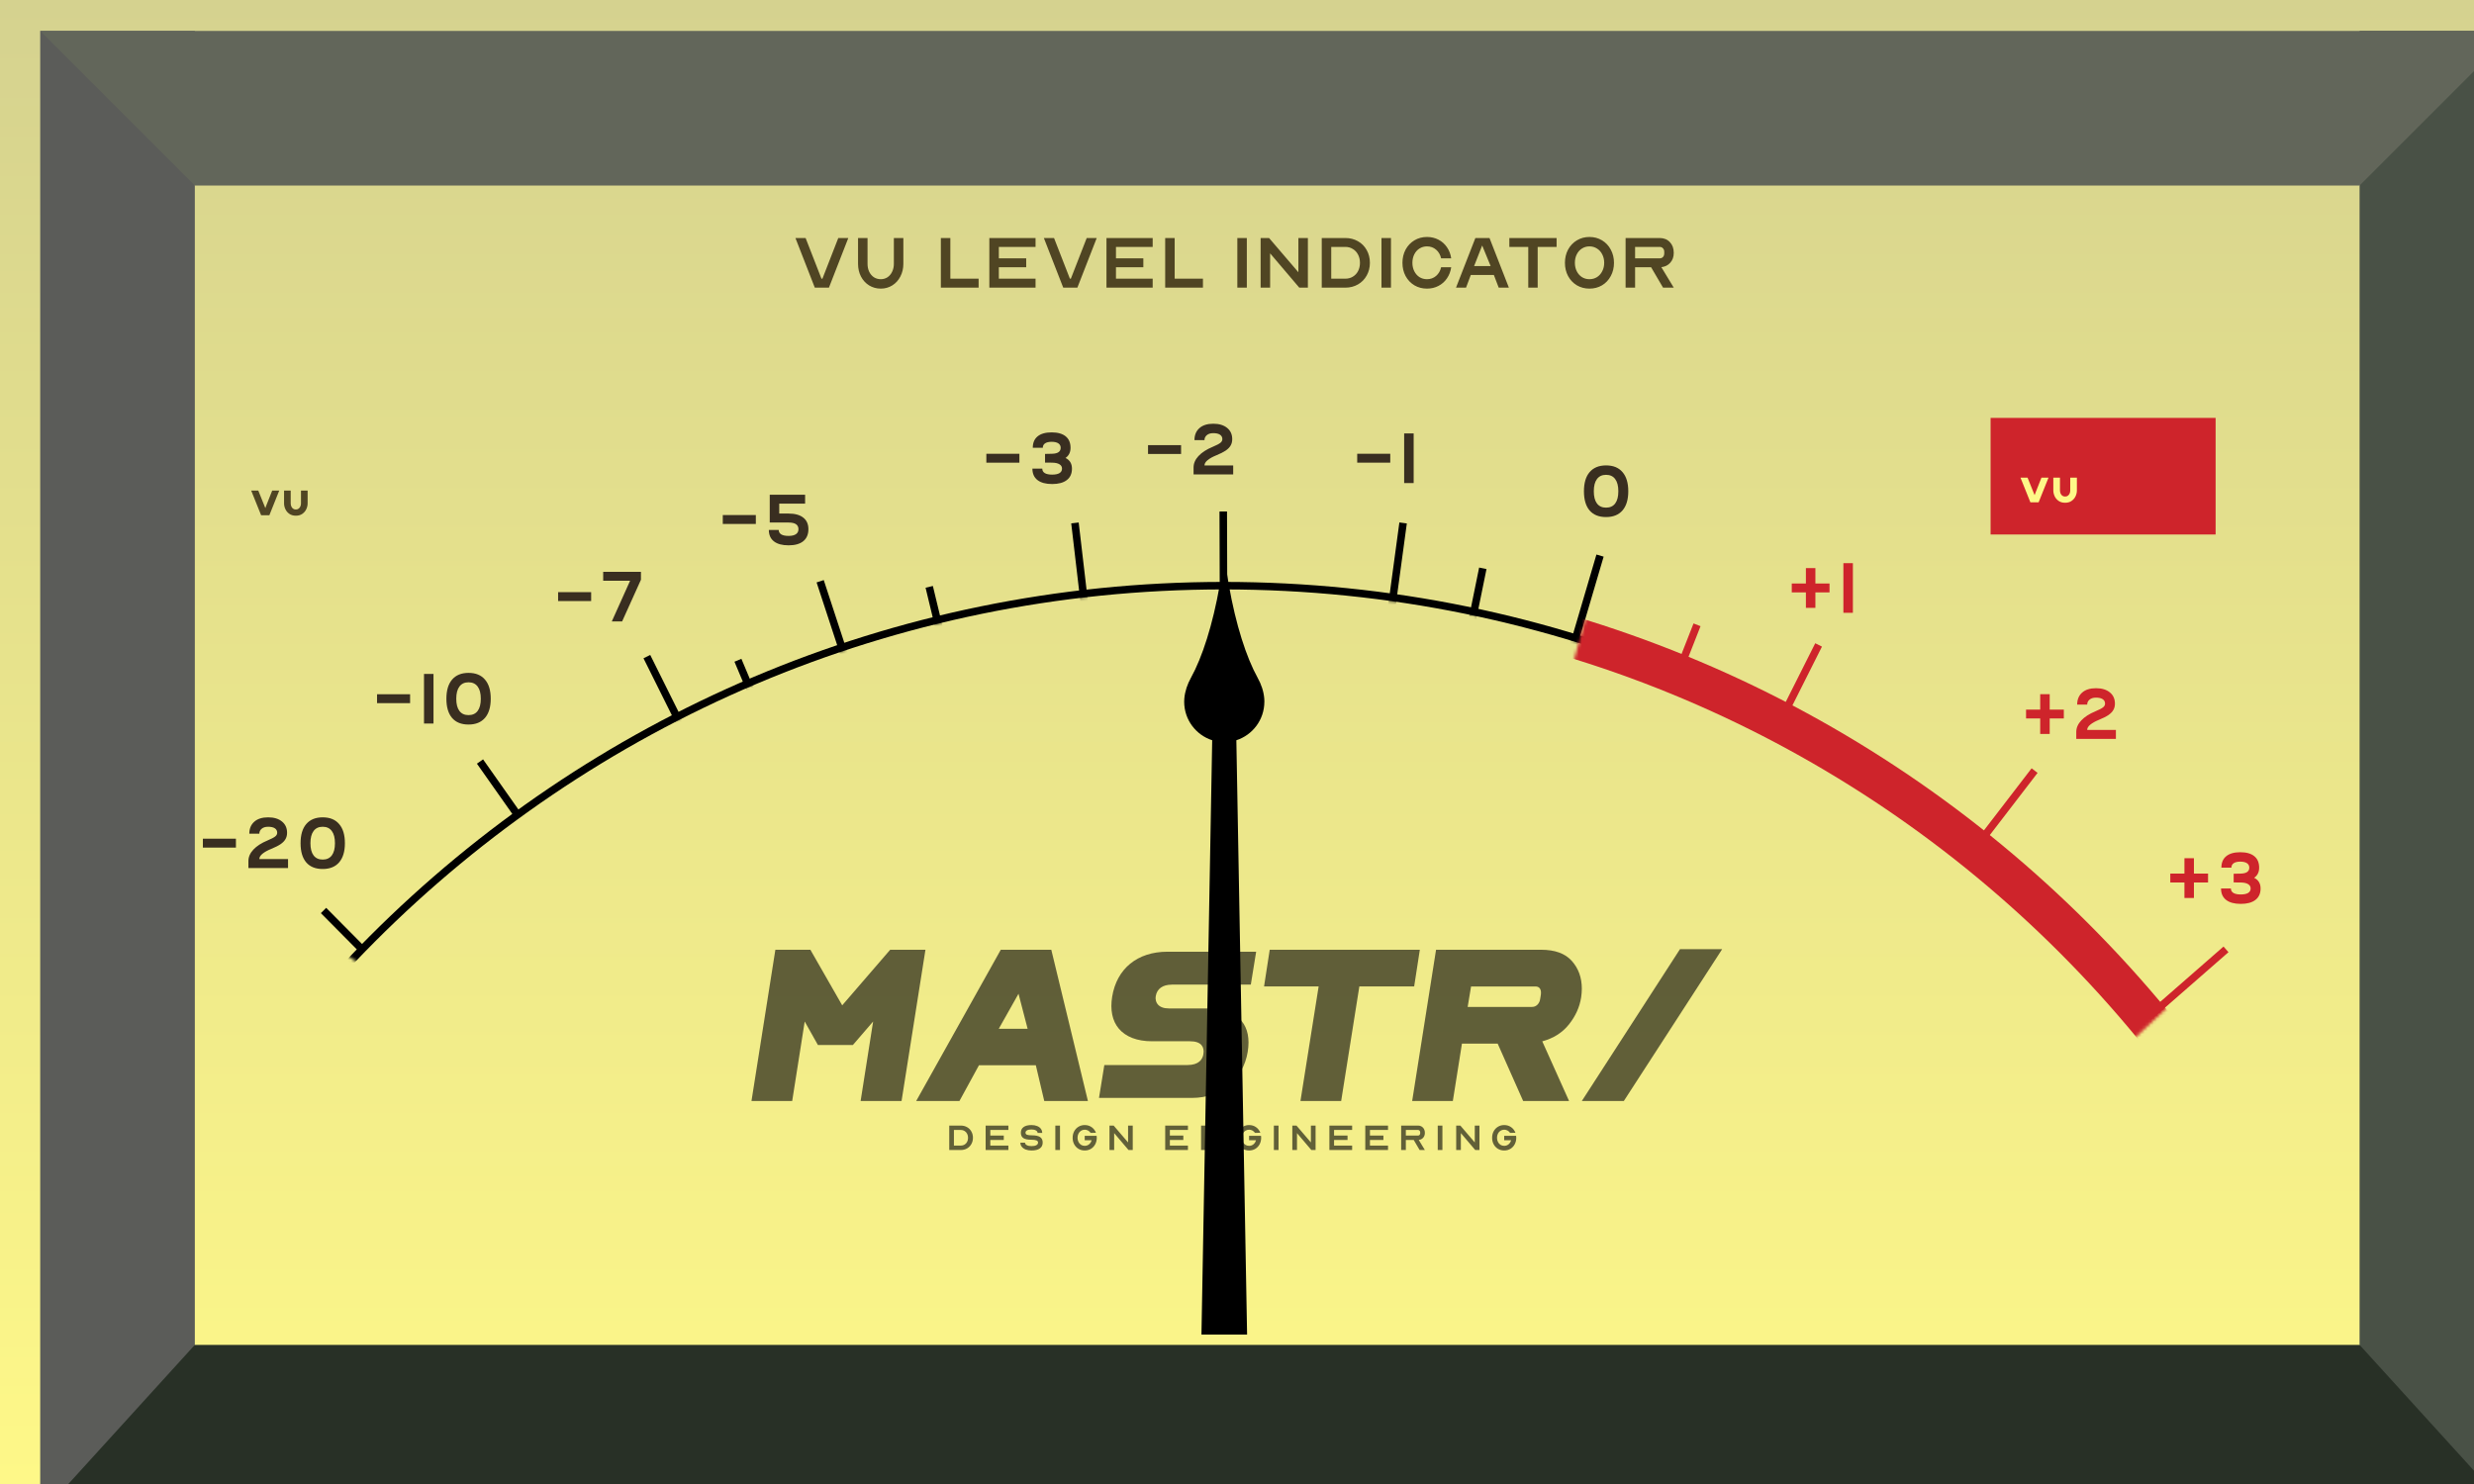 <svg width="800" height="480" viewBox="0 0 800 480" fill="none" xmlns="http://www.w3.org/2000/svg">
<g clip-path="url(#clip0_4_245)">
<rect width="800" height="480" fill="url(#paint0_linear_4_245)"/>
<path d="M265.629 90.138H265.944L271.07 76.985H274.31L268.047 93.04H263.477L257.215 76.985H260.503L265.629 90.138ZM292.112 76.985V85.327C292.112 86.842 291.79 88.212 291.145 89.437C290.516 90.662 289.646 91.621 288.534 92.315C287.421 93.008 286.18 93.354 284.81 93.354C283.424 93.354 282.166 93.008 281.038 92.315C279.926 91.621 279.047 90.662 278.402 89.437C277.774 88.212 277.459 86.842 277.459 85.327V76.985H280.53V85.327C280.53 86.278 280.707 87.132 281.062 87.89C281.433 88.647 281.941 89.244 282.585 89.679C283.246 90.098 283.988 90.308 284.81 90.308C285.616 90.308 286.341 90.098 286.986 89.679C287.631 89.244 288.131 88.647 288.485 87.89C288.856 87.132 289.041 86.278 289.041 85.327V76.985H292.112ZM307.308 90.138H316.448V93.04H304.237V76.985H307.308V90.138ZM322.987 83.561H331.837V86.439H322.987V90.138H334.859V93.04H319.916V76.985H334.859V79.862H322.987V83.561ZM345.962 90.138H346.276L351.402 76.985H354.642L348.38 93.04H343.81L337.547 76.985H340.835L345.962 90.138ZM360.862 83.561H369.712V86.439H360.862V90.138H372.735V93.04H357.792V76.985H372.735V79.862H360.862V83.561ZM379.848 90.138H388.988V93.04H376.777V76.985H379.848V90.138ZM400.107 76.985H403.177V93.04H400.107V76.985ZM410.71 81.942V93.04H407.639V76.985H410.372L419.85 88.059V76.985H422.921V93.04H420.14L410.71 81.942ZM427.404 76.985H435.044C436.544 76.985 437.898 77.331 439.107 78.024C440.316 78.701 441.259 79.652 441.936 80.878C442.629 82.103 442.975 83.481 442.975 85.012C442.975 86.528 442.629 87.898 441.936 89.123C441.259 90.348 440.316 91.307 439.107 92C437.898 92.694 436.544 93.04 435.044 93.04H427.404V76.985ZM435.044 90.138C435.947 90.138 436.753 89.921 437.462 89.486C438.188 89.05 438.752 88.446 439.155 87.672C439.558 86.882 439.76 85.996 439.76 85.012C439.76 84.029 439.558 83.15 439.155 82.377C438.752 81.587 438.188 80.974 437.462 80.539C436.753 80.088 435.947 79.862 435.044 79.862H430.474V90.138H435.044ZM446.719 76.985H449.79V93.04H446.719V76.985ZM466.003 83.561C465.745 82.401 465.205 81.466 464.383 80.757C463.561 80.047 462.578 79.693 461.433 79.693C460.531 79.693 459.717 79.927 458.991 80.394C458.282 80.845 457.726 81.474 457.323 82.28C456.92 83.086 456.718 83.997 456.718 85.012C456.718 86.012 456.92 86.915 457.323 87.721C457.726 88.526 458.282 89.163 458.991 89.631C459.717 90.082 460.531 90.308 461.433 90.308C462.578 90.308 463.561 89.953 464.383 89.244C465.205 88.535 465.745 87.6 466.003 86.439H469.268C469.074 87.793 468.615 88.994 467.889 90.042C467.18 91.09 466.261 91.904 465.133 92.484C464.021 93.064 462.787 93.354 461.433 93.354C459.934 93.354 458.58 93 457.371 92.29C456.162 91.565 455.211 90.566 454.518 89.292C453.841 88.019 453.502 86.592 453.502 85.012C453.502 83.433 453.841 82.006 454.518 80.733C455.211 79.459 456.162 78.46 457.371 77.734C458.58 77.009 459.934 76.646 461.433 76.646C462.787 76.646 464.021 76.936 465.133 77.516C466.261 78.097 467.18 78.911 467.889 79.959C468.615 81.007 469.074 82.207 469.268 83.561H466.003ZM484.627 93.04L483.055 88.93H475.608L474.06 93.04H470.82L477.083 76.985H481.653L487.916 93.04H484.627ZM482.016 86.052L479.283 79.403L476.672 86.052H482.016ZM503.347 76.985V79.862H497.229V93.04H494.182V79.862H488.065V76.985H503.347ZM513.973 93.354C512.474 93.354 511.12 93 509.911 92.29C508.702 91.565 507.751 90.566 507.057 89.292C506.38 88.019 506.042 86.592 506.042 85.012C506.042 83.433 506.38 82.006 507.057 80.733C507.751 79.459 508.702 78.46 509.911 77.734C511.12 77.009 512.474 76.646 513.973 76.646C515.472 76.646 516.826 77.009 518.035 77.734C519.244 78.46 520.187 79.459 520.864 80.733C521.557 82.006 521.904 83.433 521.904 85.012C521.904 86.592 521.557 88.019 520.864 89.292C520.187 90.566 519.244 91.565 518.035 92.29C516.826 93 515.472 93.354 513.973 93.354ZM509.258 85.012C509.258 86.012 509.459 86.915 509.862 87.721C510.265 88.526 510.821 89.163 511.531 89.631C512.256 90.082 513.07 90.308 513.973 90.308C514.876 90.308 515.69 90.082 516.415 89.631C517.14 89.163 517.705 88.526 518.108 87.721C518.527 86.915 518.736 86.012 518.736 85.012C518.736 83.997 518.527 83.086 518.108 82.28C517.705 81.474 517.14 80.845 516.415 80.394C515.69 79.927 514.876 79.693 513.973 79.693C513.07 79.693 512.256 79.927 511.531 80.394C510.821 80.845 510.265 81.474 509.862 82.28C509.459 83.086 509.258 83.997 509.258 85.012ZM528.729 93.04H525.658V76.985H536.66C538.031 76.985 539.135 77.428 539.973 78.314C540.811 79.185 541.23 80.346 541.23 81.796C541.23 83.07 540.86 84.126 540.118 84.964C539.393 85.802 538.426 86.286 537.217 86.415L541.23 93.04H537.773L533.904 86.439H528.729V93.04ZM536.66 83.561C537.112 83.561 537.474 83.416 537.748 83.126C538.023 82.82 538.16 82.425 538.16 81.942V81.482C538.16 80.999 538.023 80.612 537.748 80.321C537.474 80.015 537.112 79.862 536.66 79.862H528.729V83.561H536.66Z" fill="#504523"/>
<g opacity="0.66">
<path d="M306.952 364.067H310.712C311.45 364.067 312.116 364.237 312.711 364.578C313.306 364.912 313.77 365.38 314.104 365.983C314.445 366.585 314.615 367.264 314.615 368.017C314.615 368.763 314.445 369.438 314.104 370.04C313.77 370.643 313.306 371.115 312.711 371.457C312.116 371.798 311.45 371.968 310.712 371.968H306.952V364.067ZM310.712 370.54C311.156 370.54 311.553 370.433 311.902 370.219C312.259 370.005 312.537 369.707 312.735 369.326C312.933 368.938 313.033 368.501 313.033 368.017C313.033 367.534 312.933 367.101 312.735 366.72C312.537 366.332 312.259 366.03 311.902 365.816C311.553 365.594 311.156 365.483 310.712 365.483H308.463V370.54H310.712ZM320.23 367.303H324.585V368.72H320.23V370.54H326.073V371.968H318.719V364.067H326.073V365.483H320.23V367.303ZM335.512 366.435C335.512 366.102 335.333 365.836 334.976 365.637C334.619 365.431 334.147 365.328 333.56 365.328C332.925 365.328 332.441 365.419 332.108 365.602C331.775 365.784 331.608 366.046 331.608 366.387C331.608 366.681 331.767 366.895 332.084 367.03C332.402 367.157 332.921 367.22 333.643 367.22C334.873 367.22 335.765 367.407 336.321 367.779C336.884 368.152 337.166 368.743 337.166 369.553C337.166 370.393 336.856 371.032 336.237 371.468C335.627 371.905 334.734 372.123 333.56 372.123C332.846 372.123 332.215 372.02 331.668 371.814C331.128 371.599 330.708 371.302 330.406 370.921C330.105 370.54 329.954 370.1 329.954 369.6H331.454C331.454 369.933 331.648 370.203 332.037 370.409C332.425 370.608 332.933 370.707 333.56 370.707C334.234 370.707 334.754 370.608 335.119 370.409C335.484 370.211 335.666 369.925 335.666 369.553C335.666 369.235 335.492 369.005 335.143 368.862C334.802 368.72 334.254 368.648 333.5 368.648C332.31 368.648 331.446 368.47 330.906 368.113C330.375 367.756 330.109 367.18 330.109 366.387C330.109 365.578 330.402 364.963 330.99 364.543C331.577 364.114 332.433 363.9 333.56 363.9C334.242 363.9 334.845 364.007 335.369 364.221C335.892 364.428 336.297 364.725 336.583 365.114C336.868 365.495 337.011 365.935 337.011 366.435H335.512ZM341.253 364.067H342.765V371.968H341.253V364.067ZM354.659 368.017C354.659 368.771 354.496 369.461 354.171 370.088C353.846 370.715 353.386 371.211 352.791 371.576C352.204 371.94 351.525 372.123 350.756 372.123C350.018 372.123 349.352 371.948 348.757 371.599C348.162 371.242 347.694 370.75 347.353 370.124C347.019 369.497 346.853 368.795 346.853 368.017C346.853 367.24 347.019 366.538 347.353 365.911C347.694 365.284 348.162 364.793 348.757 364.436C349.352 364.079 350.018 363.9 350.756 363.9C351.605 363.9 352.351 364.126 352.993 364.578C353.636 365.031 354.104 365.637 354.397 366.399L352.66 366.423C352.446 366.106 352.172 365.856 351.839 365.673C351.506 365.491 351.145 365.399 350.756 365.399C350.312 365.399 349.911 365.514 349.554 365.745C349.205 365.967 348.931 366.276 348.733 366.673C348.535 367.069 348.435 367.518 348.435 368.017C348.435 368.509 348.535 368.954 348.733 369.35C348.931 369.747 349.205 370.06 349.554 370.29C349.911 370.512 350.312 370.624 350.756 370.624C351.295 370.624 351.767 370.457 352.172 370.124C352.577 369.791 352.85 369.35 352.993 368.803H350.756V367.387H354.612C354.643 367.569 354.659 367.779 354.659 368.017ZM360.279 366.506V371.968H358.768V364.067H360.113L364.777 369.517V364.067H366.289V371.968H364.92L360.279 366.506ZM378.293 367.303H382.649V368.72H378.293V370.54H384.136V371.968H376.782V364.067H384.136V365.483H378.293V367.303ZM389.898 366.506V371.968H388.386V364.067H389.731L394.396 369.517V364.067H395.907V371.968H394.539L389.898 366.506ZM407.812 368.017C407.812 368.771 407.649 369.461 407.324 370.088C406.999 370.715 406.538 371.211 405.943 371.576C405.356 371.94 404.678 372.123 403.908 372.123C403.171 372.123 402.504 371.948 401.909 371.599C401.314 371.242 400.846 370.75 400.505 370.124C400.172 369.497 400.005 368.795 400.005 368.017C400.005 367.24 400.172 366.538 400.505 365.911C400.846 365.284 401.314 364.793 401.909 364.436C402.504 364.079 403.171 363.9 403.908 363.9C404.757 363.9 405.503 364.126 406.146 364.578C406.788 365.031 407.256 365.637 407.55 366.399L405.812 366.423C405.598 366.106 405.325 365.856 404.991 365.673C404.658 365.491 404.297 365.399 403.908 365.399C403.464 365.399 403.064 365.514 402.707 365.745C402.358 365.967 402.084 366.276 401.885 366.673C401.687 367.069 401.588 367.518 401.588 368.017C401.588 368.509 401.687 368.954 401.885 369.35C402.084 369.747 402.358 370.06 402.707 370.29C403.064 370.512 403.464 370.624 403.908 370.624C404.448 370.624 404.92 370.457 405.325 370.124C405.729 369.791 406.003 369.35 406.146 368.803H403.908V367.387H407.764C407.796 367.569 407.812 367.779 407.812 368.017ZM411.92 364.067H413.432V371.968H411.92V364.067ZM419.4 366.506V371.968H417.889V364.067H419.233L423.898 369.517V364.067H425.409V371.968H424.041L419.4 366.506ZM431.388 367.303H435.743V368.72H431.388V370.54H437.231V371.968H429.876V364.067H437.231V365.483H431.388V367.303ZM442.992 367.303H447.347V368.72H442.992V370.54H448.835V371.968H441.481V364.067H448.835V365.483H442.992V367.303ZM454.596 371.968H453.085V364.067H458.5C459.174 364.067 459.717 364.285 460.13 364.721C460.542 365.15 460.749 365.721 460.749 366.435C460.749 367.061 460.566 367.581 460.201 367.994C459.844 368.406 459.368 368.644 458.773 368.708L460.749 371.968H459.047L457.143 368.72H454.596V371.968ZM458.5 367.303C458.722 367.303 458.9 367.232 459.035 367.089C459.17 366.939 459.237 366.744 459.237 366.506V366.28C459.237 366.042 459.17 365.852 459.035 365.709C458.9 365.558 458.722 365.483 458.5 365.483H454.596V367.303H458.5ZM464.91 364.067H466.422V371.968H464.91V364.067ZM472.39 366.506V371.968H470.878V364.067H472.223L476.888 369.517V364.067H478.399V371.968H477.031L472.39 366.506ZM490.304 368.017C490.304 368.771 490.141 369.461 489.816 370.088C489.491 370.715 489.03 371.211 488.435 371.576C487.848 371.94 487.17 372.123 486.401 372.123C485.663 372.123 484.996 371.948 484.401 371.599C483.806 371.242 483.338 370.75 482.997 370.124C482.664 369.497 482.497 368.795 482.497 368.017C482.497 367.24 482.664 366.538 482.997 365.911C483.338 365.284 483.806 364.793 484.401 364.436C484.996 364.079 485.663 363.9 486.401 363.9C487.249 363.9 487.995 364.126 488.638 364.578C489.28 365.031 489.748 365.637 490.042 366.399L488.305 366.423C488.09 366.106 487.817 365.856 487.483 365.673C487.15 365.491 486.789 365.399 486.401 365.399C485.956 365.399 485.556 365.514 485.199 365.745C484.85 365.967 484.576 366.276 484.378 366.673C484.179 367.069 484.08 367.518 484.08 368.017C484.08 368.509 484.179 368.954 484.378 369.35C484.576 369.747 484.85 370.06 485.199 370.29C485.556 370.512 485.956 370.624 486.401 370.624C486.94 370.624 487.412 370.457 487.817 370.124C488.221 369.791 488.495 369.35 488.638 368.803H486.401V367.387H490.256C490.288 367.569 490.304 367.779 490.304 368.017Z" fill="#16150D"/>
<path d="M378.859 318.463H404.469L406.192 307.833H377.527C367.796 307.833 361.11 313.283 359.63 322.407C358.946 326.656 359.679 330.208 361.77 332.694C364.019 335.376 367.735 336.797 372.502 336.797H384.788C386.585 336.797 387.819 337.213 388.528 338.058C389.127 338.768 389.335 339.736 389.139 340.948C388.883 342.565 387.77 344.488 383.956 344.488H357.1L355.376 355.118H385.509C394.799 355.118 402.011 349.117 403.466 340.201C404.151 335.976 403.466 332.596 401.437 330.183C399.224 327.563 395.459 326.179 390.533 326.179H377.954C376.329 326.179 375.094 325.726 374.373 324.856C373.957 324.366 373.517 323.509 373.737 322.162C374.116 319.823 375.986 318.488 378.871 318.488L378.859 318.463Z" fill="#16150D"/>
<path d="M272.338 325.174L287.85 307.196H299.255L291.53 356.122H278.291L282.337 330.404L275.797 337.997H264.478L260.212 330.404L256.165 356.122H243L250.726 307.196H262.045L272.338 325.174Z" fill="#16150D"/>
<path d="M296.26 356.122L323.618 307.196H339.95L351.795 356.122H337.676L334.95 344.549H316.565L310.245 356.122H296.273H296.26ZM322.958 332.767H332.297L329.351 321.427L322.958 332.767Z" fill="#16150D"/>
<path d="M426.399 319.063H408.747L410.581 307.196H459.123L457.289 319.063H439.564L433.684 356.122H420.519L426.399 319.063Z" fill="#16150D"/>
<path d="M456.641 356.122L464.367 307.196H498.338C502.799 307.196 506.112 308.396 508.264 310.809C510.415 313.221 511.503 316.21 511.503 319.798C511.503 320.68 511.43 321.611 511.283 322.603C510.794 325.75 509.486 328.653 507.347 331.335C505.22 334.017 502.335 335.841 498.704 336.821L498.778 336.968L507.383 356.122H492.531L484.292 337.556H472.74L469.794 356.122H456.629H456.641ZM474.586 325.689H495.404C496.088 325.689 496.675 325.444 497.164 324.954C497.653 324.464 497.946 323.827 498.044 323.043L498.264 321.721C498.362 320.888 498.264 320.239 497.971 319.773C497.678 319.308 497.189 319.075 496.504 319.075H475.686L474.586 325.701V325.689Z" fill="#16150D"/>
<path d="M543.249 307L511.503 356.122H525.084L556.891 307H543.249Z" fill="#16150D"/>
</g>
<path d="M65.603 271.284H76.29V274.161H65.603V271.284ZM86.517 271.84C87.742 271.324 88.564 270.897 88.983 270.559C89.418 270.22 89.636 269.817 89.636 269.35C89.636 268.737 89.386 268.262 88.886 267.923C88.387 267.585 87.661 267.415 86.71 267.415C85.808 267.415 85.106 267.633 84.606 268.068C84.107 268.487 83.857 269.019 83.857 269.664H80.617C80.617 268.036 81.149 266.746 82.213 265.795C83.277 264.844 84.776 264.369 86.71 264.369C88.596 264.369 90.087 264.82 91.183 265.723C92.28 266.609 92.828 267.818 92.828 269.35C92.828 270.14 92.659 270.825 92.32 271.405C91.998 271.985 91.466 272.533 90.724 273.049C89.983 273.549 88.959 274.065 87.653 274.597C86.46 275.08 85.525 275.604 84.848 276.168C84.187 276.717 83.857 277.281 83.857 277.861H93.142V280.763H80.327V278.514C80.327 277.192 80.859 275.959 81.922 274.814C83.003 273.654 84.534 272.662 86.517 271.84ZM104.348 281.077C102.027 281.077 100.253 280.368 99.028 278.949C97.803 277.514 97.191 275.443 97.191 272.735C97.191 270.043 97.803 267.979 99.028 266.545C100.269 265.094 102.043 264.369 104.348 264.369C106.669 264.369 108.442 265.094 109.667 266.545C110.909 267.979 111.529 270.043 111.529 272.735C111.529 275.411 110.909 277.474 109.667 278.925C108.426 280.36 106.653 281.077 104.348 281.077ZM100.382 272.735C100.382 274.46 100.721 275.773 101.398 276.676C102.075 277.579 103.058 278.03 104.348 278.03C105.637 278.03 106.621 277.579 107.298 276.676C107.975 275.773 108.313 274.46 108.313 272.735C108.313 271.01 107.975 269.696 107.298 268.794C106.621 267.875 105.637 267.415 104.348 267.415C103.058 267.415 102.075 267.875 101.398 268.794C100.721 269.696 100.382 271.01 100.382 272.735Z" fill="#392E20"/>
<path d="M121.924 224.557H132.611V227.435H121.924V224.557ZM137.107 217.98H140.178V234.036H137.107V217.98ZM151.507 234.35C149.185 234.35 147.412 233.641 146.187 232.222C144.962 230.788 144.349 228.716 144.349 226.008C144.349 223.316 144.962 221.253 146.187 219.818C147.428 218.367 149.201 217.642 151.507 217.642C153.828 217.642 155.601 218.367 156.826 219.818C158.067 221.253 158.688 223.316 158.688 226.008C158.688 228.684 158.067 230.747 156.826 232.198C155.585 233.633 153.812 234.35 151.507 234.35ZM147.541 226.008C147.541 227.733 147.88 229.047 148.557 229.95C149.234 230.852 150.217 231.304 151.507 231.304C152.796 231.304 153.78 230.852 154.457 229.95C155.134 229.047 155.472 227.733 155.472 226.008C155.472 224.283 155.134 222.97 154.457 222.067C153.78 221.148 152.796 220.689 151.507 220.689C150.217 220.689 149.234 221.148 148.557 222.067C147.88 222.97 147.541 224.283 147.541 226.008Z" fill="#392E20"/>
<path d="M180.471 191.53H191.159V194.407H180.471V191.53ZM195.05 184.953H207.261V187.516L201.168 201.008H197.831L203.755 187.83H195.05V184.953Z" fill="#392E20"/>
<path d="M233.723 166.594H244.41V169.471H233.723V166.594ZM255 166.11C257.047 166.11 258.627 166.546 259.739 167.416C260.851 168.287 261.407 169.536 261.407 171.164C261.407 172.857 260.851 174.154 259.739 175.057C258.643 175.944 257.063 176.387 255 176.387C252.936 176.387 251.356 175.96 250.26 175.105C249.164 174.251 248.616 173.018 248.616 171.406H251.808C251.808 172.035 252.082 172.518 252.63 172.857C253.178 173.179 253.968 173.34 255 173.34C256.031 173.34 256.821 173.155 257.369 172.784C257.917 172.413 258.191 171.873 258.191 171.164C258.191 169.729 257.127 169.012 255 169.012H248.906V160.017H260.343V162.894H251.977V166.11H255Z" fill="#392E20"/>
<path d="M318.948 146.768H329.636V149.646H318.948V146.768ZM337.033 151.58C337.033 152.209 337.307 152.692 337.856 153.031C338.404 153.353 339.193 153.514 340.225 153.514C341.257 153.514 342.047 153.353 342.595 153.031C343.143 152.692 343.417 152.209 343.417 151.58C343.417 150.967 343.143 150.5 342.595 150.178C342.063 149.839 341.273 149.662 340.225 149.646L337.928 149.621V146.817L340.225 146.768C342.063 146.72 342.982 146.075 342.982 144.834C342.982 144.221 342.732 143.746 342.232 143.407C341.732 143.069 341.007 142.899 340.056 142.899C339.137 142.899 338.428 143.069 337.928 143.407C337.444 143.746 337.203 144.221 337.203 144.834H333.963C333.963 143.222 334.486 141.989 335.534 141.134C336.582 140.28 338.089 139.853 340.056 139.853C342.039 139.853 343.554 140.28 344.602 141.134C345.65 141.989 346.173 143.222 346.173 144.834C346.173 146.285 345.633 147.381 344.553 148.122C345.94 148.815 346.633 149.968 346.633 151.58C346.633 153.192 346.077 154.425 344.964 155.28C343.868 156.134 342.289 156.561 340.225 156.561C338.162 156.561 336.582 156.134 335.486 155.28C334.39 154.425 333.842 153.192 333.842 151.58H337.033Z" fill="#392E20"/>
<path d="M371.231 143.971H381.918V146.848H371.231V143.971ZM392.145 144.527C393.37 144.011 394.192 143.584 394.611 143.245C395.046 142.907 395.264 142.504 395.264 142.036C395.264 141.424 395.014 140.948 394.514 140.61C394.015 140.271 393.289 140.102 392.338 140.102C391.435 140.102 390.734 140.319 390.234 140.755C389.735 141.174 389.485 141.706 389.485 142.35H386.245C386.245 140.722 386.777 139.433 387.841 138.482C388.905 137.531 390.404 137.055 392.338 137.055C394.224 137.055 395.715 137.506 396.811 138.409C397.908 139.296 398.456 140.505 398.456 142.036C398.456 142.826 398.286 143.511 397.948 144.091C397.625 144.672 397.094 145.22 396.352 145.736C395.61 146.235 394.587 146.751 393.281 147.283C392.088 147.767 391.153 148.291 390.476 148.855C389.815 149.403 389.485 149.967 389.485 150.547H398.77V153.449H385.955V151.2C385.955 149.879 386.487 148.645 387.55 147.501C388.631 146.34 390.162 145.349 392.145 144.527Z" fill="#392E20"/>
<path d="M438.871 146.768H449.559V149.646H438.871V146.768ZM454.054 140.191H457.125V156.247H454.054V140.191Z" fill="#392E20"/>
<path d="M519.344 167.243C517.023 167.243 515.25 166.533 514.025 165.115C512.799 163.68 512.187 161.609 512.187 158.901C512.187 156.209 512.799 154.145 514.025 152.711C515.266 151.26 517.039 150.534 519.344 150.534C521.665 150.534 523.439 151.26 524.664 152.711C525.905 154.145 526.526 156.209 526.526 158.901C526.526 161.577 525.905 163.64 524.664 165.091C523.422 166.525 521.649 167.243 519.344 167.243ZM515.379 158.901C515.379 160.625 515.717 161.939 516.394 162.842C517.071 163.745 518.055 164.196 519.344 164.196C520.634 164.196 521.617 163.745 522.294 162.842C522.971 161.939 523.31 160.625 523.31 158.901C523.31 157.176 522.971 155.862 522.294 154.959C521.617 154.04 520.634 153.581 519.344 153.581C518.055 153.581 517.071 154.04 516.394 154.959C515.717 155.862 515.379 157.176 515.379 158.901Z" fill="#392E20"/>
<path d="M591.601 188.732V191.609H587.031V196.615H583.96V191.609H579.39V188.732H583.96V183.751H587.031V188.732H591.601ZM596.085 182.155H599.156V198.211H596.085V182.155Z" fill="#CE242B"/>
<path d="M667.365 229.517V232.394H662.795V237.399H659.724V232.394H655.154V229.517H659.724V224.536H662.795V229.517H667.365ZM677.579 230.073C678.804 229.557 679.627 229.13 680.046 228.791C680.481 228.453 680.698 228.05 680.698 227.582C680.698 226.97 680.449 226.494 679.949 226.156C679.449 225.817 678.724 225.648 677.773 225.648C676.87 225.648 676.169 225.866 675.669 226.301C675.169 226.72 674.919 227.252 674.919 227.897H671.679C671.679 226.269 672.211 224.979 673.275 224.028C674.339 223.077 675.838 222.601 677.773 222.601C679.659 222.601 681.15 223.053 682.246 223.955C683.342 224.842 683.89 226.051 683.89 227.582C683.89 228.372 683.721 229.057 683.382 229.638C683.06 230.218 682.528 230.766 681.787 231.282C681.045 231.782 680.021 232.297 678.716 232.829C677.523 233.313 676.588 233.837 675.911 234.401C675.25 234.949 674.919 235.513 674.919 236.094H684.205V238.995H671.389V236.747C671.389 235.425 671.921 234.192 672.985 233.047C674.065 231.886 675.597 230.895 677.579 230.073Z" fill="#CE242B"/>
<path d="M714.005 282.567V285.444H709.435V290.45H706.364V285.444H701.794V282.567H706.364V277.586H709.435V282.567H714.005ZM721.39 287.379C721.39 288.007 721.664 288.491 722.212 288.83C722.76 289.152 723.55 289.313 724.582 289.313C725.614 289.313 726.403 289.152 726.951 288.83C727.5 288.491 727.774 288.007 727.774 287.379C727.774 286.766 727.5 286.299 726.951 285.976C726.42 285.638 725.63 285.46 724.582 285.444L722.285 285.42V282.615L724.582 282.567C726.42 282.519 727.338 281.874 727.338 280.633C727.338 280.02 727.089 279.544 726.589 279.206C726.089 278.867 725.364 278.698 724.413 278.698C723.494 278.698 722.784 278.867 722.285 279.206C721.801 279.544 721.559 280.02 721.559 280.633H718.319C718.319 279.021 718.843 277.787 719.891 276.933C720.939 276.079 722.446 275.651 724.413 275.651C726.395 275.651 727.911 276.079 728.958 276.933C730.006 277.787 730.53 279.021 730.53 280.633C730.53 282.083 729.99 283.179 728.91 283.921C730.296 284.614 730.99 285.767 730.99 287.379C730.99 288.991 730.433 290.224 729.321 291.078C728.225 291.933 726.645 292.36 724.582 292.36C722.518 292.36 720.939 291.933 719.843 291.078C718.746 290.224 718.198 288.991 718.198 287.379H721.39Z" fill="#CE242B"/>
<path d="M83.525 158.688L85.805 164.352L85.877 164.136L86.249 163.14C86.289 163.06 86.341 162.932 86.405 162.756L87.977 158.784L88.013 158.688H90.293L87.101 166.656H84.437L81.233 158.688H83.525ZM92.274 164.676C91.994 164.06 91.854 163.44 91.854 162.816V158.688H94.002V162.816C94.002 163.136 94.062 163.448 94.182 163.752C94.302 164.056 94.486 164.308 94.734 164.508C94.99 164.7 95.302 164.796 95.67 164.796C96.03 164.796 96.334 164.7 96.582 164.508C96.838 164.308 97.026 164.056 97.146 163.752C97.266 163.448 97.326 163.136 97.326 162.816V158.688H99.474V162.816C99.474 163.44 99.334 164.06 99.054 164.676C98.774 165.284 98.346 165.792 97.77 166.2C97.202 166.6 96.502 166.8 95.67 166.8C94.838 166.8 94.134 166.6 93.558 166.2C92.982 165.792 92.554 165.284 92.274 164.676Z" fill="#504523"/>
<path d="M716.449 135.172H643.686V172.881H716.449V135.172Z" fill="#CE242B"/>
<path d="M655.641 154.503L657.921 160.167L657.993 159.951L658.365 158.955C658.405 158.875 658.457 158.747 658.521 158.571L660.093 154.599L660.129 154.503H662.409L659.217 162.471H656.553L653.349 154.503H655.641ZM664.39 160.491C664.11 159.875 663.97 159.255 663.97 158.631V154.503H666.118V158.631C666.118 158.951 666.178 159.263 666.298 159.567C666.418 159.871 666.602 160.123 666.85 160.323C667.106 160.515 667.418 160.611 667.786 160.611C668.146 160.611 668.45 160.515 668.698 160.323C668.954 160.123 669.142 159.871 669.262 159.567C669.382 159.263 669.442 158.951 669.442 158.631V154.503H671.59V158.631C671.59 159.255 671.45 159.875 671.17 160.491C670.89 161.099 670.462 161.607 669.886 162.015C669.318 162.415 668.618 162.615 667.786 162.615C666.954 162.615 666.25 162.415 665.674 162.015C665.098 161.607 664.67 161.099 664.39 160.491Z" fill="#FEF888"/>
<mask id="mask0_4_245" style="mask-type:luminance" maskUnits="userSpaceOnUse" x="63" y="79" width="672" height="248">
<path d="M734.404 326.506L134.306 324.009L65.558 277.305L63.354 79H734.404V326.506Z" fill="white"/>
</mask>
<g mask="url(#mask0_4_245)">
<path d="M395.66 969.316C610.617 969.316 784.874 794.734 784.874 579.376C784.874 364.018 610.617 189.435 395.66 189.435C180.702 189.435 6.445 364.018 6.445 579.376C6.445 794.734 180.702 969.316 395.66 969.316Z" stroke="black" stroke-width="2.43" stroke-miterlimit="10"/>
</g>
<mask id="mask1_4_245" style="mask-type:luminance" maskUnits="userSpaceOnUse" x="61" y="80" width="676" height="251">
<path d="M395.636 190.603C515.64 190.603 623.239 244.74 695.449 329.882L736.758 330.055V80.815H61L63.215 280.507L110.986 312.969C182.677 237.619 283.779 190.603 395.636 190.603Z" fill="white"/>
</mask>
<g mask="url(#mask1_4_245)">
<mask id="mask2_4_245" style="mask-type:luminance" maskUnits="userSpaceOnUse" x="-42" y="19" width="872" height="414">
<path d="M829.264 19.245H-41.234V432.005H829.264V19.245Z" fill="white"/>
</mask>
<g mask="url(#mask2_4_245)">
<path d="M396.802 589.295L719.807 307.073" stroke="#CE242B" stroke-width="2.43" stroke-miterlimit="10"/>
<path d="M396.802 589.295L657.913 249.248" stroke="#CE242B" stroke-width="2.43" stroke-miterlimit="10"/>
<path d="M396.802 589.295L588.069 208.602" stroke="#CE242B" stroke-width="2.43" stroke-miterlimit="10"/>
<path d="M396.802 589.295L548.756 202.094" stroke="#CE242B" stroke-width="2.43" stroke-miterlimit="10"/>
<path d="M396.802 589.295L517.394 179.702" stroke="black" stroke-width="2.43" stroke-miterlimit="10"/>
<path d="M396.802 589.295L479.489 183.817" stroke="black" stroke-width="2.43" stroke-miterlimit="10"/>
<path d="M396.802 589.295L453.711 169.147" stroke="black" stroke-width="2.43" stroke-miterlimit="10"/>
<path d="M396.802 589.295L395.556 165.448" stroke="black" stroke-width="2.43" stroke-miterlimit="10"/>
<path d="M396.802 589.295L347.601 169.147" stroke="black" stroke-width="2.43" stroke-miterlimit="10"/>
<path d="M396.802 589.295L300.476 189.817" stroke="black" stroke-width="2.43" stroke-miterlimit="10"/>
<path d="M396.802 589.295L265.214 188.002" stroke="black" stroke-width="2.43" stroke-miterlimit="10"/>
<path d="M396.802 589.295L238.617 213.562" stroke="black" stroke-width="2.43" stroke-miterlimit="10"/>
<path d="M396.802 589.295L209.17 212.383" stroke="black" stroke-width="2.43" stroke-miterlimit="10"/>
<path d="M396.802 589.295L155.214 246.312" stroke="black" stroke-width="2.43" stroke-miterlimit="10"/>
<path d="M396.802 589.295L104.617 294.495" stroke="black" stroke-width="2.43" stroke-miterlimit="10"/>
</g>
</g>
<mask id="mask3_4_245" style="mask-type:luminance" maskUnits="userSpaceOnUse" x="476" y="79" width="259" height="293">
<path d="M716.438 311.2L652.098 371.776L476.627 329.835L545.364 82.561L734.404 79L716.438 311.2Z" fill="white"/>
</mask>
<g mask="url(#mask3_4_245)">
<path d="M395.66 969.316C610.617 969.316 784.874 794.734 784.874 579.376C784.874 364.018 610.617 189.435 395.66 189.435C180.702 189.435 6.445 364.018 6.445 579.376C6.445 794.734 180.702 969.316 395.66 969.316Z" stroke="#CE242B" stroke-width="13.22" stroke-miterlimit="10"/>
</g>
<path d="M408.86 226.958C408.86 226.657 408.837 226.311 408.814 225.929C408.618 223.571 407.833 221.317 406.679 219.236C403.021 212.635 399.617 202.092 397.367 189.26C396.986 187.11 396.675 184.983 396.386 182.855C396.144 182.312 395.971 182 395.89 182C395.81 182 395.636 182.312 395.394 182.855C395.106 184.971 394.794 187.11 394.413 189.26C392.163 202.092 388.759 212.635 385.102 219.236C383.959 221.305 383.175 223.559 382.967 225.929C382.932 226.311 382.921 226.646 382.921 226.958C382.921 232.831 386.74 237.744 391.979 239.432L388.505 431.668H403.264L399.79 239.432C405.029 237.744 408.848 232.831 408.848 226.958H408.86Z" fill="black"/>
<g filter="url(#filter0_d_4_245)">
<rect width="50" height="480" fill="#5B5C59"/>
<rect x="750" width="50" height="480" fill="#495146"/>
<path d="M800 0L750 50L50 50L0 -3.49691e-05L800 0Z" fill="#62665A"/>
<path d="M750 425L800 480L-2.40413e-06 480L50 425L750 425Z" fill="#283026"/>
</g>
</g>
<defs>
<filter id="filter0_d_4_245" x="-6.8" y="-9.8" width="839.6" height="519.6" filterUnits="userSpaceOnUse" color-interpolation-filters="sRGB">
<feFlood flood-opacity="0" result="BackgroundImageFix"/>
<feColorMatrix in="SourceAlpha" type="matrix" values="0 0 0 0 0 0 0 0 0 0 0 0 0 0 0 0 0 0 127 0" result="hardAlpha"/>
<feOffset dx="13" dy="10"/>
<feGaussianBlur stdDeviation="9.9"/>
<feComposite in2="hardAlpha" operator="out"/>
<feColorMatrix type="matrix" values="0 0 0 0 0 0 0 0 0 0 0 0 0 0 0 0 0 0 0.33 0"/>
<feBlend mode="normal" in2="BackgroundImageFix" result="effect1_dropShadow_4_245"/>
<feBlend mode="normal" in="SourceGraphic" in2="effect1_dropShadow_4_245" result="shape"/>
</filter>
<linearGradient id="paint0_linear_4_245" x1="400" y1="0" x2="400" y2="480" gradientUnits="userSpaceOnUse">
<stop stop-color="#D5D28F"/>
<stop offset="1" stop-color="#FEF888"/>
</linearGradient>
<clipPath id="clip0_4_245">
<rect width="800" height="480" fill="white"/>
</clipPath>
</defs>
</svg>
